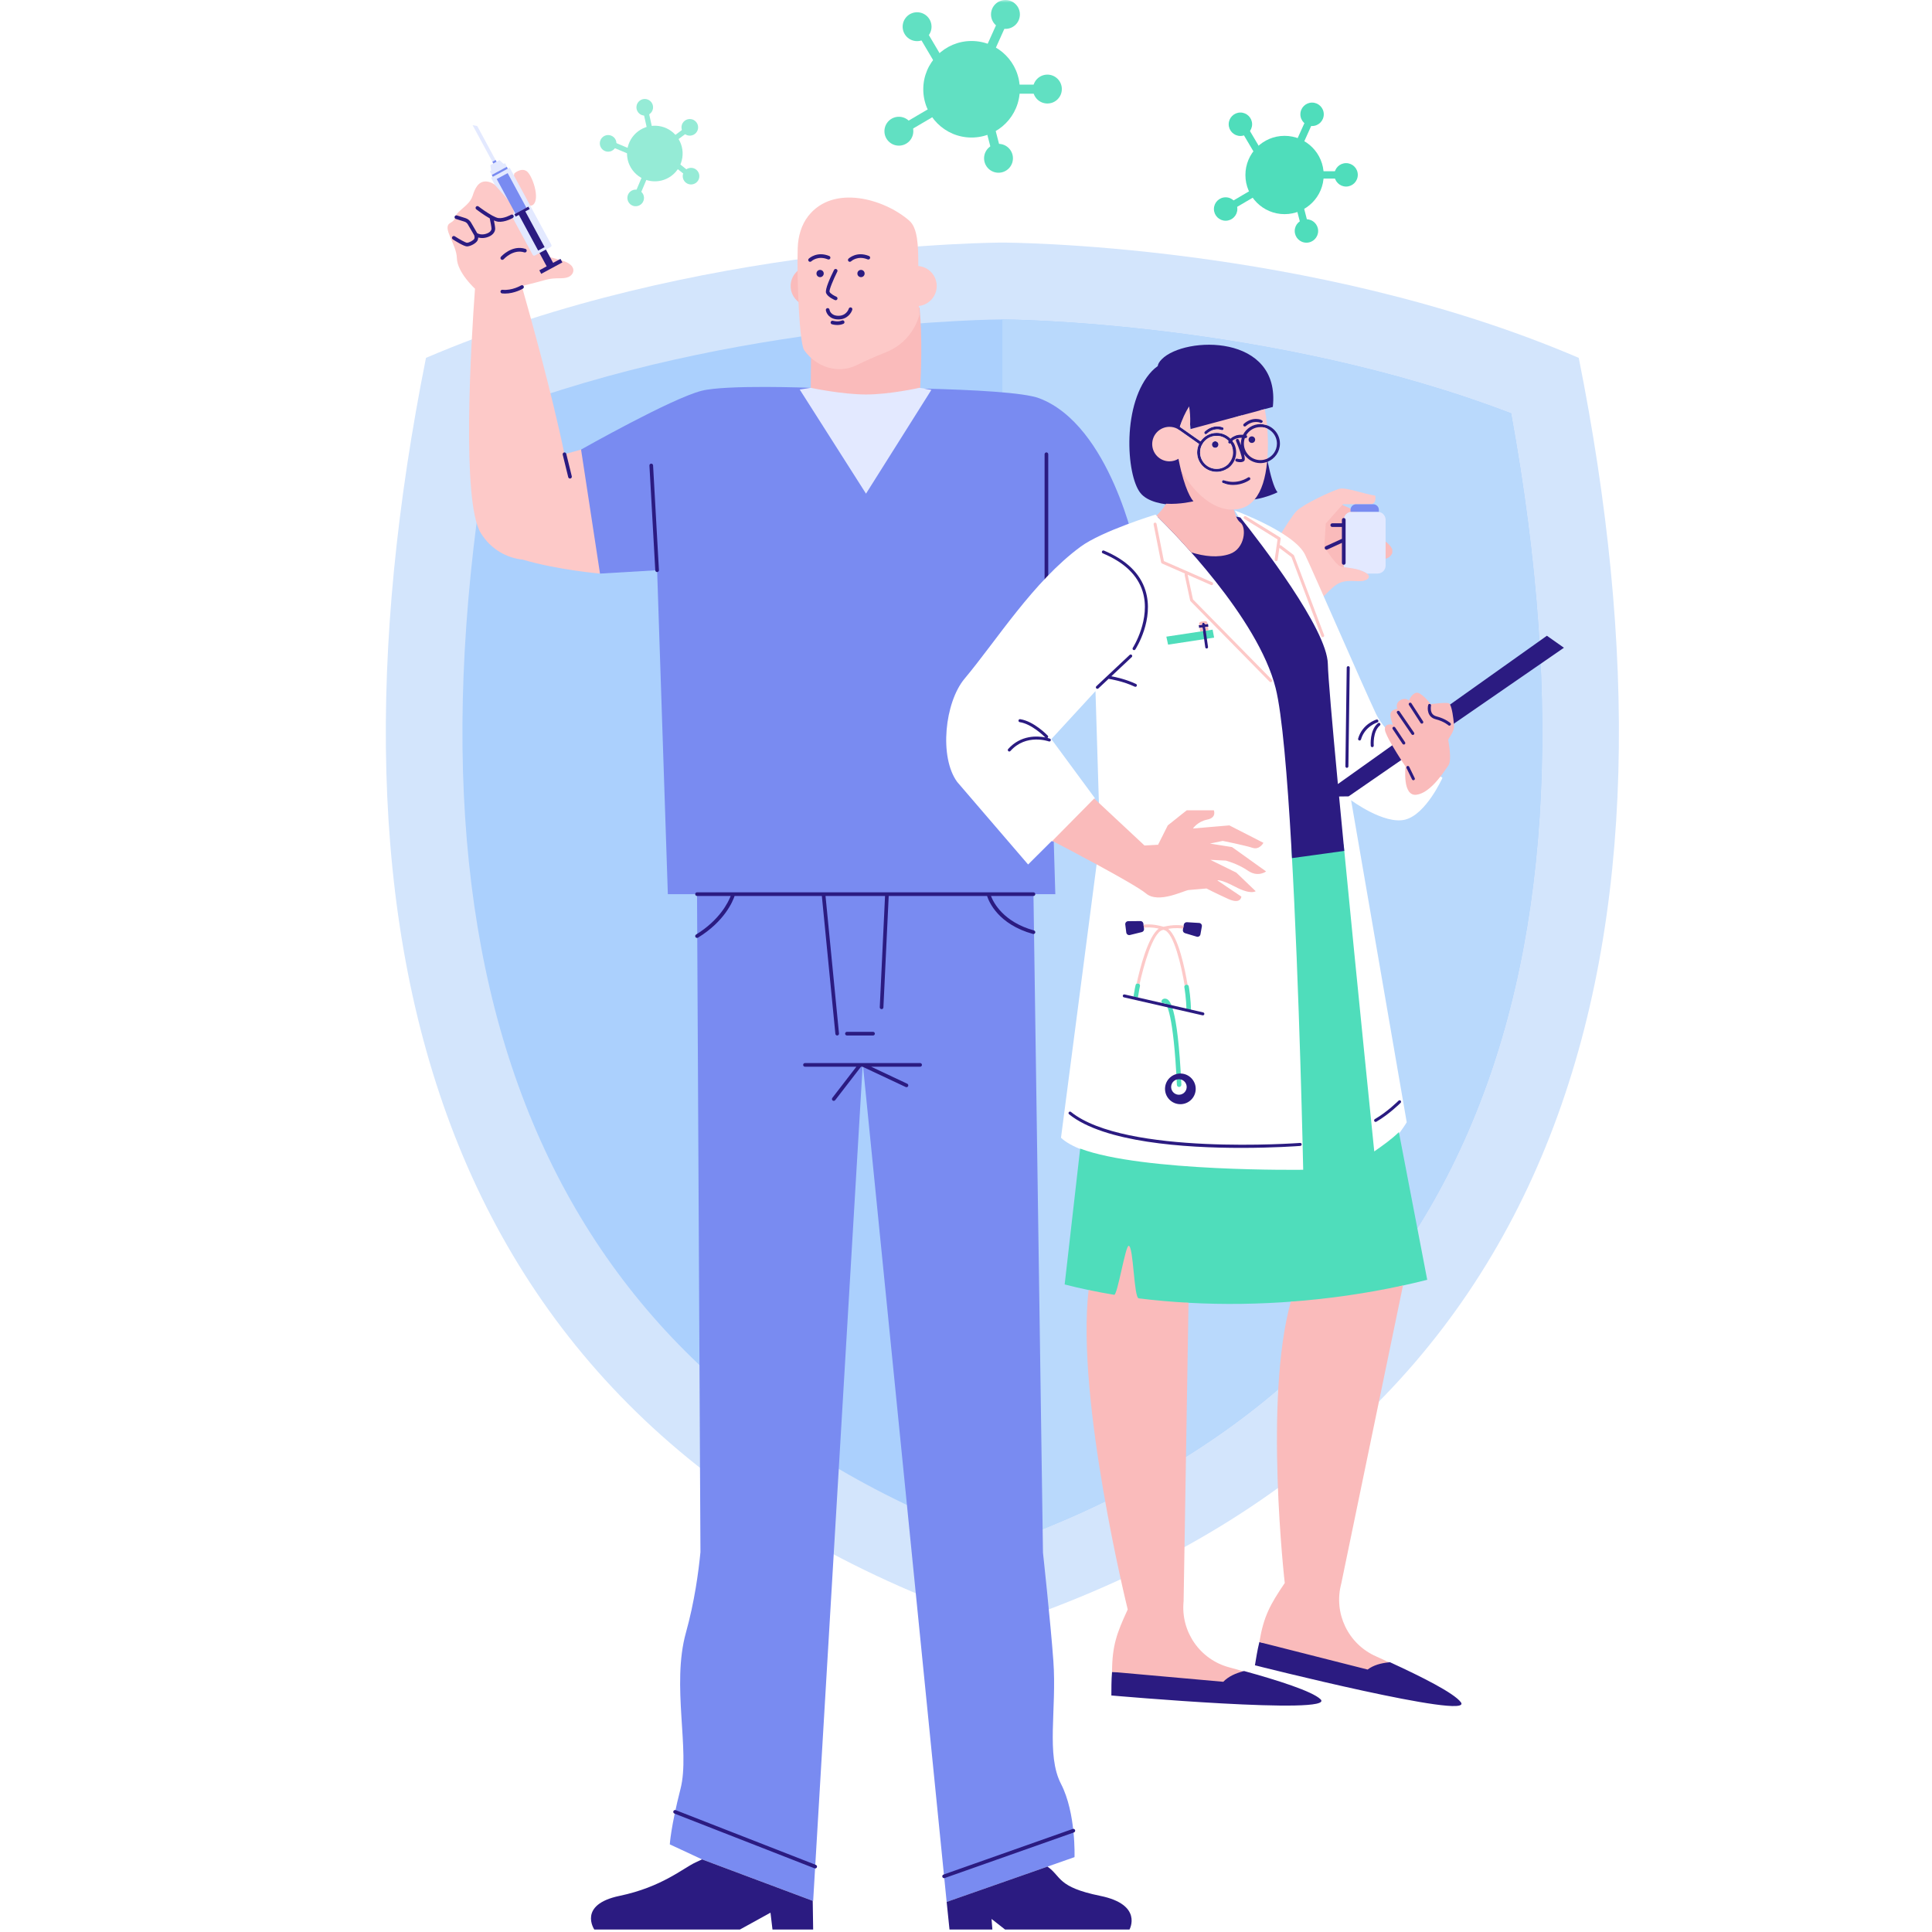 <svg xmlns="http://www.w3.org/2000/svg" xmlns:xlink="http://www.w3.org/1999/xlink" width="375" viewBox="0 0 375 375" height="375" version="1.0"><defs><clipPath id="b"><path d="M 74 47.086 L 315 47.086 L 315 315.586 L 74 315.586 Z M 74 47.086"/></clipPath><clipPath id="c"><path d="M 153.438 51.609 L 270.246 51.609 L 270.246 111 L 153.438 111 Z M 153.438 51.609"/></clipPath><clipPath id="d"><path d="M 87 40 L 262 40 L 262 374.906 L 87 374.906 Z M 87 40"/></clipPath><clipPath id="e"><path d="M 183.656 99 L 280 99 L 280 230.734 L 183.656 230.734 Z M 183.656 99"/></clipPath><clipPath id="f"><path d="M 195 66 L 303.598 66 L 303.598 332 L 195 332 Z M 195 66"/></clipPath><clipPath id="i"><path d="M 29 14 L 35.16 14 L 35.16 21 L 29 21 Z M 29 14"/></clipPath><clipPath id="j"><path d="M 20 27 L 26 27 L 26 33.602 L 20 33.602 Z M 20 27"/></clipPath><clipPath id="k"><path d="M 0.602 22 L 7 22 L 7 29 L 0.602 29 Z M 0.602 22"/></clipPath><clipPath id="h"><path d="M0 0H36V34H0z"/></clipPath><clipPath id="m"><path d="M0 0H28V29H0z"/></clipPath><mask id="g"><g filter="url(#a)"><path fill-opacity=".898" d="M-37.5 -37.5H412.5V412.5H-37.5z"/></g></mask><mask id="l"><g filter="url(#a)"><path fill-opacity=".6" d="M-37.5 -37.5H412.5V412.5H-37.5z"/></g></mask><filter x="0%" y="0%" width="100%" xmlns:xlink="http://www.w3.org/1999/xlink" xlink:type="simple" xlink:actuate="onLoad" height="100%" id="a" xlink:show="other"><feColorMatrix values="0 0 0 0 1 0 0 0 0 1 0 0 0 0 1 0 0 0 1 0" color-interpolation-filters="sRGB"/></filter></defs><path fill="#FFF" d="M-37.5 -37.5H412.5V412.5H-37.5z"/><path fill="#FFF" d="M-37.5 -37.5H412.5V412.5H-37.5z"/><path fill="#FFF" d="M-37.5 -37.5H412.5V412.5H-37.5z"/><g clip-path="url(#b)"><path fill="#D3E5FC" d="M 306.434 69.461 C 254.223 47.086 194.559 47.086 194.559 47.086 C 194.559 47.086 134.891 47.086 82.684 69.461 C 60.309 181.336 82.684 278.293 194.559 315.586 C 306.434 278.293 328.809 181.336 306.434 69.461 Z M 306.434 69.461"/></g><path fill="#ABD0FD" d="M 194.559 299.801 C 108.129 268.812 74.934 194.988 95.809 80.23 C 142.82 62.219 194.02 62 194.559 62 C 195.086 62 246.453 62.301 293.305 80.23 C 314.18 194.988 280.984 268.812 194.559 299.801 Z M 194.559 299.801"/><path fill="#B9D9FC" d="M 293.305 80.23 C 246.453 62.301 195.086 62 194.559 62 L 194.559 299.801 C 280.984 268.812 314.18 194.992 293.305 80.23 Z M 293.305 80.23"/><g clip-path="url(#c)"><path fill="#FABBBB" d="M 167.105 58.898 C 160.895 61.137 157.426 67.391 157.426 67.391 L 157.371 75.277 C 157.516 75.324 163.512 77.301 168.09 77.301 C 172.727 77.301 178.461 75.277 178.461 75.277 L 178.613 75.305 C 178.789 72.066 179.031 65.465 178.488 59.746 C 178.488 59.746 173.312 56.664 167.105 58.898 Z M 161.258 55.52 C 161.258 53.363 159.512 51.621 157.363 51.621 C 155.207 51.621 153.465 53.363 153.465 55.52 C 153.465 57.668 155.207 59.414 157.363 59.414 C 159.512 59.414 161.258 57.668 161.258 55.52 Z M 270.191 107.465 C 269.434 108.887 267.637 108.508 267.637 108.508 C 267.637 108.508 266.207 109.645 264.887 110.402 C 263.562 111.16 257.785 110.117 257.785 110.117 C 257.785 110.117 249.922 101.5 259.203 97.43 C 259.203 97.43 266.035 100.176 266.977 101.785 C 267.918 103.395 267.637 104.25 267.637 104.25 C 267.637 104.25 270.949 106.047 270.191 107.465"/></g><path fill="#FDC9C8" d="M 178.242 51.637 C 178.25 47.574 178.109 44.25 176.508 42.844 C 171.668 38.602 161.727 35.715 156.871 41.949 C 155.562 43.629 154.91 45.84 154.836 48.129 C 154.629 54.496 155.203 66.691 156.074 67.934 C 156.082 67.953 156.094 67.965 156.105 67.98 C 158.484 71.371 162.77 72.57 166.168 70.926 C 167.93 70.074 169.922 69.168 171.875 68.406 C 177.449 66.23 178.461 61 178.461 61 C 178.41 60.465 178.371 59.926 178.34 59.391 C 180.293 59.18 181.816 57.527 181.816 55.52 C 181.816 53.473 180.246 51.801 178.242 51.637 Z M 266.922 96.188 C 264.898 95.938 261.242 94.52 259.961 94.875 C 258.684 95.23 253.211 97.715 251.723 99.133 C 250.23 100.555 245.836 108.379 245.836 108.379 L 225.672 122.992 L 220.449 106.738 L 200.859 110.781 L 216.875 141.855 C 219.234 146.43 225.398 147.312 228.949 143.582 L 253.055 118.223 C 256.164 117.285 257.438 114.828 259.359 113.516 C 261.277 112.203 263.441 113.09 264.789 112.699 C 266.145 112.305 265.594 111.562 265.594 111.562 C 264.375 110.281 261.242 110.25 260.246 109.965 C 259.25 109.68 257.051 106.168 257.051 106.168 L 257.332 101.602 L 260.672 97.855 C 260.672 97.855 264.617 97.855 265.965 97.855 C 267.316 97.855 266.922 96.188 266.922 96.188 Z M 116.461 111.332 C 116.461 111.332 108.258 110.629 101.488 108.633 C 98.395 108.301 95.297 106.676 93.312 103.445 C 89.562 97.363 91.422 66.66 92.195 56.039 C 92.195 56.039 88.758 52.906 88.684 50.137 C 88.613 47.367 85.773 44.242 87.336 43.32 C 88.898 42.395 87.906 42.184 89.043 41.117 C 90.176 40.055 91.316 39.344 91.738 37.992 C 92.168 36.645 92.809 35.152 94.371 35.223 C 95.016 35.254 95.527 35.527 95.973 35.805 C 95.973 35.805 95.973 35.809 95.973 35.809 C 96.605 36.203 97.098 36.613 97.637 36.359 C 98.562 35.938 98.562 35.367 99.199 34.727 C 99.359 34.57 99.543 34.469 99.738 34.422 C 99.742 34.156 99.77 33.898 99.832 33.66 C 99.832 33.66 101.062 32.52 102.168 33.188 C 103.277 33.855 104.895 38.551 103.492 39.727 C 103.086 40.066 102.559 39.91 102.02 39.477 C 102.25 42.781 102.578 47.043 103.816 48.148 C 105.805 49.926 106.02 49.641 109.074 50.562 C 112.129 51.484 111.488 53.262 110.352 53.758 C 109.219 54.258 107.867 53.758 105.879 54.328 C 103.945 54.879 101.418 55.48 101.27 55.512 C 102.805 60.879 107.066 76.062 109.566 88.164 L 116.047 86.348 C 125.238 92.477 116.461 111.332 116.461 111.332"/><path fill="#E3E9FF" d="M 168.09 76.57 C 163.457 76.57 157.363 75.277 157.363 75.277 L 153.973 75.391 L 167.25 98.996 L 182.832 75.852 L 178.461 75.277 C 178.461 75.277 172.727 76.57 168.09 76.57 Z M 98.93 32.539 L 98.594 32.719 L 98.031 31.68 L 97.777 31.816 L 96.949 31.086 L 95.984 31.605 L 96.375 31.395 L 92.637 24.469 L 91.73 24.293 L 95.754 31.734 L 95.18 32.039 L 95.332 33.133 L 95.082 33.27 L 95.645 34.312 L 95.305 34.492 L 96.074 35.918 C 96.547 36.43 98.508 38.59 99.289 39.77 C 99.859 40.629 99.855 41.535 99.359 41.992 L 103.391 49.449 C 103.473 49.609 103.676 49.672 103.836 49.582 L 104.094 49.445 L 106.812 47.977 L 106.879 47.938 C 107.039 47.855 107.102 47.656 107.012 47.492 Z M 268.949 100.898 L 268.949 109.77 C 268.949 110.633 268.246 111.332 267.387 111.332 L 265.34 111.332 C 264.215 110.453 262.074 110.273 260.855 110.086 C 260.832 109.984 260.82 109.879 260.82 109.77 L 260.82 100.898 C 260.82 100.035 261.523 99.336 262.387 99.336 L 267.387 99.336 C 268.246 99.336 268.949 100.035 268.949 100.898"/><path fill="#798BF1" d="M 204.457 322.395 C 203.914 314.871 202.441 301.375 202.441 301.375 L 200.594 173.555 L 135.293 173.555 L 135.957 301.258 C 135.59 305.086 134.801 310.93 133.137 316.902 C 130.289 327.129 133.984 339.816 132.09 347.203 C 130.199 354.586 130.008 357.992 130.008 357.992 L 136.27 360.906 L 157.832 368.98 L 167.465 206.473 L 183.746 369.16 L 197.934 364.191 L 208.562 360.469 C 208.562 360.469 208.875 351.934 205.941 346.254 C 203.008 340.574 205.137 331.867 204.457 322.395 Z M 201.711 77.301 C 198.738 76.176 188.953 75.66 179.332 75.43 L 180.777 75.68 L 168.09 95.82 L 155.227 75.609 L 157.363 75.277 C 157.363 75.277 141.047 74.633 136.211 75.844 C 130.387 77.301 112.785 87.262 112.785 87.262 L 116.461 111.332 L 127.547 110.68 L 129.629 173.555 L 204.836 173.555 L 203.109 115.148 L 220.449 106.738 C 220.449 106.738 215.492 82.52 201.711 77.301 Z M 96.414 34.75 L 100.043 41.465 L 102.168 40.32 L 98.539 33.602 Z M 98.363 32.383 L 95.453 33.957 L 95.645 34.312 L 98.555 32.738 Z M 96.375 31.395 L 96.195 31.055 L 95.566 31.395 L 95.754 31.734 Z M 267.637 98.965 L 267.637 99.336 L 262.137 99.336 L 262.137 98.965 C 262.137 98.363 262.621 97.875 263.227 97.875 L 266.547 97.875 C 267.148 97.875 267.637 98.363 267.637 98.965"/><g clip-path="url(#d)"><path fill="#2B1B81" d="M 213.547 367.984 C 205.168 366.277 206.062 364.246 203.32 362.305 L 197.934 364.191 L 183.746 369.16 L 184.297 374.516 L 192.617 374.516 L 192.461 372.465 L 195.078 374.516 L 219.234 374.516 C 219.234 374.516 221.934 369.688 213.547 367.984 Z M 136.27 360.906 C 135.812 361.113 135.379 361.316 134.992 361.5 C 132.566 362.633 128.449 366.277 120.266 367.984 C 112.086 369.688 115.352 374.516 115.352 374.516 L 143.625 374.516 L 149.551 371.25 L 149.938 374.516 L 157.832 374.516 L 157.75 368.949 Z M 101.965 41.035 L 102.812 40.578 L 102.559 40.109 L 99.84 41.574 L 100.094 42.047 L 100.715 41.711 L 104.461 48.641 L 105.711 47.965 Z M 99.535 42.305 C 99.707 42.203 99.766 41.988 99.668 41.82 C 99.57 41.645 99.352 41.59 99.184 41.688 C 99.168 41.695 97.828 42.457 96.754 42.328 C 96.465 42.293 96.043 42.113 95.582 41.863 C 95.559 41.848 95.535 41.836 95.516 41.828 C 94.539 41.289 93.395 40.469 92.883 40.074 C 92.727 39.953 92.5 39.984 92.383 40.137 C 92.262 40.293 92.293 40.516 92.449 40.637 C 92.645 40.789 93.883 41.73 95.062 42.387 C 95.207 43.07 95.398 44.102 95.398 44.387 C 95.398 44.742 95.078 45.199 94.176 45.426 C 93.375 45.625 92.809 45.363 92.629 45.266 L 91.426 43.195 C 91.188 42.789 90.809 42.484 90.355 42.34 L 88.684 41.816 C 88.5 41.754 88.301 41.859 88.242 42.047 C 88.184 42.234 88.285 42.434 88.473 42.492 L 90.141 43.016 C 90.422 43.105 90.66 43.297 90.809 43.555 L 92.043 45.672 C 92.094 45.812 92.168 46.141 92.051 46.359 C 91.895 46.664 91.047 47.117 90.641 47.117 C 90.375 47.113 89.203 46.465 88.277 45.863 C 88.109 45.758 87.891 45.801 87.785 45.965 C 87.68 46.129 87.723 46.352 87.891 46.461 C 88.383 46.777 90.047 47.828 90.641 47.828 C 91.258 47.828 92.379 47.266 92.684 46.688 C 92.781 46.496 92.82 46.289 92.824 46.102 C 93.203 46.207 93.727 46.27 94.348 46.113 C 95.645 45.789 96.113 45.008 96.113 44.387 C 96.113 44.086 95.98 43.355 95.871 42.789 C 96.168 42.918 96.441 43.008 96.672 43.035 C 97.984 43.188 99.473 42.34 99.535 42.305 Z M 164.391 200.277 C 164.195 200.277 164.035 200.438 164.035 200.633 C 164.035 200.832 164.195 200.988 164.391 200.988 L 169.457 200.988 C 169.652 200.988 169.812 200.832 169.812 200.633 C 169.812 200.438 169.652 200.277 169.457 200.277 Z M 127.547 111.035 C 127.551 111.035 127.559 111.035 127.562 111.031 C 127.762 111.02 127.91 110.855 127.898 110.66 L 126.762 90.328 C 126.75 90.133 126.578 89.98 126.387 89.992 C 126.191 90.004 126.043 90.172 126.055 90.367 L 127.188 110.699 C 127.199 110.887 127.355 111.035 127.547 111.035 Z M 101.141 55.402 C 101.125 55.418 99.383 56.441 97.531 56.246 C 97.336 56.223 97.164 56.367 97.145 56.562 C 97.121 56.758 97.266 56.934 97.457 56.953 C 97.648 56.973 97.832 56.98 98.02 56.98 C 99.871 56.98 101.434 56.059 101.508 56.012 C 101.676 55.914 101.73 55.695 101.629 55.527 C 101.531 55.359 101.312 55.305 101.141 55.402 Z M 101.992 48.309 C 99.375 47.465 97.316 49.754 97.227 49.848 C 97.098 49.996 97.113 50.223 97.262 50.352 C 97.328 50.41 97.41 50.441 97.496 50.441 C 97.594 50.441 97.691 50.398 97.762 50.32 C 97.777 50.301 99.605 48.285 101.773 48.988 C 101.961 49.047 102.16 48.945 102.219 48.758 C 102.277 48.57 102.176 48.367 101.992 48.309 Z M 178.598 206.34 L 167.496 206.34 C 167.488 206.336 167.484 206.34 167.477 206.34 L 166.949 206.34 C 166.949 206.34 166.945 206.34 166.945 206.34 L 156.246 206.34 C 156.047 206.34 155.891 206.496 155.891 206.695 C 155.891 206.887 156.047 207.047 156.246 207.047 L 166.223 207.047 L 161.551 213.105 C 161.434 213.258 161.461 213.484 161.613 213.602 C 161.68 213.652 161.758 213.676 161.832 213.676 C 161.938 213.676 162.043 213.629 162.113 213.539 L 167.121 207.047 L 167.406 207.047 L 175.793 210.988 C 175.973 211.074 176.184 211 176.266 210.824 C 176.348 210.645 176.277 210.434 176.098 210.352 L 169.078 207.047 L 178.598 207.047 C 178.793 207.047 178.953 206.887 178.953 206.695 C 178.953 206.496 178.793 206.34 178.598 206.34 Z M 260.82 100.543 C 260.629 100.543 260.465 100.703 260.465 100.898 L 260.465 101.574 L 258.59 101.574 C 258.391 101.574 258.234 101.73 258.234 101.93 C 258.234 102.125 258.391 102.285 258.59 102.285 L 260.465 102.285 L 260.465 104.586 L 257.328 106.02 C 257.148 106.102 257.07 106.312 257.152 106.488 C 257.234 106.668 257.445 106.746 257.621 106.668 L 260.465 105.367 L 260.465 109.266 C 260.465 109.465 260.629 109.621 260.82 109.621 C 261.02 109.621 261.18 109.465 261.18 109.266 L 261.18 104.824 C 261.18 104.816 261.18 104.812 261.18 104.809 L 261.18 100.898 C 261.18 100.703 261.02 100.543 260.82 100.543 Z M 225.461 122.711 L 221.055 126.043 C 220.898 126.16 220.867 126.383 220.984 126.539 C 221.055 126.633 221.164 126.68 221.27 126.68 C 221.344 126.68 221.422 126.656 221.484 126.609 L 225.887 123.277 C 226.043 123.16 226.074 122.938 225.957 122.781 C 225.84 122.625 225.617 122.594 225.461 122.711 Z M 203.109 115.504 C 203.305 115.504 203.465 115.348 203.465 115.148 L 203.465 88.164 C 203.465 87.969 203.305 87.809 203.109 87.809 C 202.914 87.809 202.754 87.969 202.754 88.164 L 202.754 115.148 C 202.754 115.348 202.914 115.504 203.109 115.504 Z M 158.359 361.973 L 131.164 351.352 C 130.98 351.277 130.773 351.371 130.703 351.551 C 130.633 351.734 130.723 351.941 130.902 352.012 L 158.098 362.637 C 158.141 362.652 158.184 362.66 158.227 362.66 C 158.367 362.66 158.504 362.574 158.559 362.434 C 158.629 362.25 158.539 362.047 158.359 361.973 Z M 135.293 173.91 L 141.824 173.91 C 141.359 175.121 139.699 178.57 135.105 181.395 C 134.938 181.496 134.887 181.715 134.988 181.883 C 135.09 182.051 135.312 182.102 135.477 182 C 140.645 178.824 142.234 174.957 142.582 173.91 L 159.52 173.91 L 162.145 200.668 C 162.16 200.852 162.316 200.988 162.496 200.988 C 162.508 200.988 162.52 200.988 162.531 200.988 C 162.727 200.969 162.867 200.797 162.848 200.598 L 160.234 173.91 L 171.785 173.91 L 170.762 195.504 C 170.75 195.699 170.902 195.867 171.098 195.875 C 171.289 195.898 171.461 195.734 171.469 195.539 L 172.496 173.91 L 191.59 173.91 C 191.961 175.059 193.773 179.414 200.5 181.281 C 200.688 181.332 200.887 181.223 200.938 181.035 C 200.988 180.848 200.879 180.648 200.688 180.598 C 194.742 178.945 192.836 175.191 192.348 173.91 L 200.594 173.91 C 200.789 173.91 200.949 173.75 200.949 173.555 C 200.949 173.355 200.789 173.199 200.594 173.199 L 172.16 173.199 C 172.16 173.199 172.156 173.199 172.152 173.199 L 159.852 173.199 C 159.848 173.199 159.84 173.199 159.84 173.199 L 135.293 173.199 C 135.094 173.199 134.938 173.355 134.938 173.555 C 134.938 173.75 135.094 173.91 135.293 173.91 Z M 208.672 355.215 C 208.605 355.031 208.402 354.934 208.215 355 L 183.129 363.855 C 182.941 363.926 182.848 364.129 182.914 364.312 C 182.965 364.457 183.102 364.551 183.246 364.551 C 183.285 364.551 183.328 364.543 183.363 364.527 L 208.453 355.672 C 208.637 355.605 208.734 355.402 208.672 355.215 Z M 109.914 88.082 C 109.867 87.891 109.672 87.773 109.484 87.82 C 109.293 87.867 109.176 88.059 109.223 88.25 L 110.293 92.613 C 110.332 92.777 110.477 92.887 110.637 92.887 C 110.664 92.887 110.695 92.883 110.723 92.875 C 110.914 92.828 111.027 92.637 110.984 92.449 Z M 161.004 60.102 C 160.973 59.91 160.785 59.777 160.602 59.805 C 160.406 59.832 160.27 60.016 160.297 60.207 C 160.391 60.828 161.02 62.004 162.742 62.004 C 164.434 62.004 165.238 60.766 165.43 60.113 C 165.484 59.926 165.375 59.73 165.188 59.676 C 165 59.621 164.805 59.727 164.746 59.914 C 164.73 59.969 164.312 61.293 162.742 61.293 C 161.242 61.293 161.02 60.223 161.004 60.102 Z M 160.344 56.875 C 160.637 57.633 161.918 58.188 162.062 58.246 C 162.109 58.266 162.156 58.273 162.199 58.273 C 162.34 58.273 162.473 58.191 162.531 58.055 C 162.605 57.875 162.52 57.668 162.336 57.59 C 161.969 57.438 161.152 56.996 161.008 56.625 C 160.926 56.262 161.723 54.309 162.52 52.715 C 162.609 52.543 162.539 52.328 162.359 52.242 C 162.184 52.152 161.973 52.223 161.883 52.398 C 161.195 53.777 160.078 56.191 160.344 56.875 Z M 163.418 62.203 C 162.637 62.543 161.691 62.266 161.684 62.262 C 161.496 62.207 161.297 62.312 161.238 62.5 C 161.184 62.684 161.285 62.883 161.477 62.941 C 161.504 62.949 161.945 63.082 162.52 63.082 C 162.883 63.082 163.301 63.027 163.699 62.855 C 163.879 62.777 163.965 62.57 163.883 62.391 C 163.809 62.207 163.598 62.125 163.418 62.203 Z M 157.23 50.816 C 157.32 50.816 157.406 50.785 157.477 50.723 C 157.527 50.672 158.75 49.551 160.691 50.344 C 160.871 50.418 161.078 50.332 161.156 50.148 C 161.23 49.965 161.141 49.762 160.961 49.688 C 158.578 48.711 157.051 50.148 156.984 50.207 C 156.844 50.344 156.84 50.57 156.977 50.707 C 157.043 50.781 157.137 50.816 157.23 50.816 Z M 164.945 50.816 C 165.035 50.816 165.121 50.785 165.191 50.723 C 165.242 50.672 166.461 49.551 168.406 50.344 C 168.586 50.418 168.793 50.332 168.867 50.148 C 168.941 49.965 168.855 49.762 168.676 49.688 C 166.289 48.711 164.762 50.148 164.699 50.207 C 164.559 50.344 164.555 50.57 164.688 50.707 C 164.762 50.781 164.852 50.816 164.945 50.816 Z M 166.418 53.09 C 166.418 53.48 166.73 53.793 167.121 53.793 C 167.512 53.793 167.824 53.48 167.824 53.09 C 167.824 52.699 167.512 52.387 167.121 52.387 C 166.73 52.387 166.418 52.699 166.418 53.09 Z M 158.477 53.09 C 158.477 53.48 158.789 53.793 159.18 53.793 C 159.57 53.793 159.887 53.48 159.887 53.09 C 159.887 52.699 159.57 52.387 159.18 52.387 C 158.789 52.387 158.477 52.699 158.477 53.09 Z M 108.789 50.25 L 109.16 50.934 L 105.055 53.152 L 104.684 52.465 L 106.109 51.695 L 104.715 49.109 L 105.965 48.434 L 107.359 51.02 L 108.789 50.25"/></g><g clip-path="url(#e)"><path fill="#FFF" d="M 253.309 107.66 C 254.879 110.91 264.5 133.09 267.055 138.496 C 269.613 143.906 279.984 150.969 279.984 150.969 C 279.984 150.969 276.828 158.031 272.77 159.082 C 268.707 160.133 262.246 155.324 262.246 155.324 L 273.043 217.828 C 271.895 219.855 265.531 228.098 262.926 229.91 C 262.926 229.91 255.48 139.797 255.328 131.836 C 255.18 123.871 239.668 99.094 239.668 99.094 C 239.668 99.094 251.203 103.301 253.309 107.66 Z M 185.801 151.789 L 199.555 167.797 C 199.555 167.797 202.969 164.398 204.105 163.266 C 209.562 164.102 212.504 154.906 212.504 154.906 L 204.066 143.457 L 212.633 134.141 L 213.508 162.762 L 205.938 220.836 C 212.934 227.637 255.703 230.535 255.703 230.535 C 255.703 230.535 253.859 147.605 250.098 132.582 C 246.34 117.559 224.266 99.887 224.266 99.887 C 224.266 99.887 213.891 103.066 209.762 106.102 C 200.574 112.848 193.441 124.312 187.227 131.727 C 183.379 136.312 182.25 146.973 185.801 151.789"/></g><path fill="#4FDDBB" d="M 229.301 210.523 C 229.312 210.762 229.129 210.965 228.887 210.977 C 228.879 210.98 228.875 210.98 228.867 210.98 C 228.633 210.98 228.441 210.797 228.434 210.562 C 227.773 196.57 226.418 194.914 226.129 194.719 C 225.969 194.832 225.742 194.824 225.59 194.688 C 225.41 194.527 225.395 194.25 225.555 194.07 C 225.719 193.887 226.039 193.758 226.383 193.879 C 226.918 194.066 228.555 194.648 229.301 210.523 Z M 230.738 191.461 C 230.766 191.605 231.184 194.004 231.16 196.336 L 230.285 196.109 C 230.281 193.906 229.887 191.648 229.883 191.613 C 229.84 191.375 229.996 191.152 230.234 191.109 C 230.473 191.07 230.699 191.227 230.738 191.461 Z M 220.863 193.648 L 220.012 193.43 C 220.191 192.207 220.398 191.293 220.418 191.203 C 220.473 190.969 220.707 190.824 220.938 190.875 C 221.176 190.93 221.32 191.164 221.266 191.398 C 221.262 191.422 221.047 192.379 220.863 193.648 Z M 226.387 123.574 L 235.367 122.215 L 235.66 123.766 L 226.723 125.125 Z M 206.652 249.312 C 208.199 249.711 209.777 250.078 211.379 250.41 C 212.984 250.746 213.953 253.535 215.605 253.805 C 216.234 253.91 218.332 244.754 218.965 244.844 C 219.918 244.988 219.5 254.684 220.461 254.805 C 223.66 255.203 227.492 252.699 230.793 252.875 C 237.504 253.238 244.375 253.141 251.215 252.605 C 256.699 255.426 264.793 256.422 271.754 249.641 C 273.531 249.258 275.289 248.848 277.023 248.406 L 271.52 219.742 C 270.227 221.035 268.5 222.266 266.742 223.492 C 266.742 223.492 263.426 191.043 260.816 164.031 L 260.789 163.891 L 250.656 164.402 C 252.242 192.113 252.949 227.051 252.949 227.051 C 252.949 227.051 221.793 227.504 209.66 222.941 L 206.652 249.312"/><g clip-path="url(#f)"><path fill="#2B1B81" d="M 217.938 193.238 C 217.973 193.082 218.129 192.984 218.285 193.02 L 233.539 196.508 C 233.695 196.543 233.793 196.699 233.758 196.855 C 233.727 196.988 233.605 197.078 233.473 197.078 C 233.453 197.078 233.43 197.078 233.41 197.074 L 218.156 193.586 C 217.996 193.551 217.902 193.398 217.938 193.238 Z M 219.32 181.484 C 218.984 181.566 218.656 181.34 218.609 181 L 218.414 179.445 C 218.371 179.105 218.637 178.805 218.98 178.801 L 221.355 178.777 C 221.645 178.773 221.895 178.988 221.93 179.281 L 222.055 180.285 C 222.094 180.574 221.906 180.848 221.625 180.918 Z M 233.281 179.816 L 233.004 181.359 C 232.945 181.695 232.605 181.906 232.273 181.805 L 230 181.125 C 229.723 181.039 229.551 180.762 229.598 180.473 L 229.777 179.473 C 229.828 179.188 230.086 178.984 230.379 179 L 232.75 179.145 C 233.094 179.164 233.34 179.48 233.281 179.816 Z M 227.906 209.785 C 228.57 209.277 229.516 209.402 230.023 210.062 C 230.531 210.723 230.406 211.668 229.746 212.176 C 229.086 212.684 228.137 212.559 227.629 211.898 C 227.121 211.238 227.246 210.293 227.906 209.785 Z M 227.293 208.988 C 225.988 209.988 225.746 211.859 226.746 213.16 C 227.75 214.465 229.617 214.707 230.922 213.707 C 232.227 212.703 232.473 210.836 231.469 209.535 C 230.465 208.23 228.598 207.984 227.293 208.988 Z M 247.852 86.102 C 247.852 87.41 247.062 88.531 245.938 89.031 C 245.52 86.918 245.168 84.68 244.914 82.91 C 246.555 83.051 247.852 84.426 247.852 86.102 Z M 241.082 80.59 C 240.73 81.605 240.27 83.004 239.809 84.559 C 239.461 84.672 239.117 84.852 238.828 85.133 C 238.141 84.445 237.195 84.016 236.148 84.016 C 234.852 84.016 233.703 84.672 233.023 85.668 L 229.004 82.844 C 229.426 81.406 229.891 81.195 230.625 79.996 C 231.023 82.145 231.137 83.684 231.137 83.684 Z M 232.938 87.801 C 232.938 87.273 233.07 86.773 233.297 86.332 C 233.324 86.316 233.352 86.297 233.371 86.27 C 233.402 86.227 233.418 86.176 233.422 86.125 C 233.984 85.211 234.996 84.598 236.148 84.598 C 237.059 84.598 237.883 84.984 238.465 85.598 C 238.449 85.621 238.434 85.645 238.418 85.668 C 238.34 85.809 238.387 85.988 238.527 86.062 C 238.574 86.09 238.625 86.102 238.672 86.102 C 238.727 86.102 238.781 86.082 238.828 86.051 C 238.977 86.277 239.098 86.523 239.184 86.785 C 238.898 87.867 238.641 88.973 238.438 90.035 C 237.855 90.633 237.043 91.008 236.148 91.008 C 234.379 91.008 232.938 89.57 232.938 87.801 Z M 239.418 85.906 C 239.355 85.797 239.285 85.688 239.211 85.586 C 239.324 85.465 239.457 85.371 239.594 85.289 C 239.535 85.496 239.477 85.699 239.418 85.906 Z M 248.434 86.102 C 248.434 84.078 246.832 82.426 244.828 82.328 C 244.816 82.246 244.809 82.168 244.797 82.094 C 244.91 82.098 245.023 82.031 245.07 81.922 C 245.141 81.777 245.074 81.605 244.93 81.539 C 244.918 81.531 244.836 81.496 244.711 81.457 C 244.59 80.555 244.508 79.918 244.48 79.676 L 247.055 78.984 C 248.609 64.746 229.961 65.199 225.496 69.73 C 225.004 70.227 224.766 70.66 224.711 71.059 C 224.277 71.375 223.906 71.695 223.617 71.996 C 217.727 78.145 218.566 92.188 221.352 95.684 C 224.133 99.176 233.316 97.797 233.316 97.797 C 233.316 97.797 230.344 95.977 229.02 88.926 C 228.676 87.074 228.438 85.078 228.84 83.441 L 232.734 86.176 C 232.496 86.668 232.359 87.219 232.359 87.801 C 232.359 89.891 234.059 91.586 236.148 91.586 C 236.941 91.586 237.676 91.34 238.285 90.922 C 238.145 91.789 238.055 92.613 238.031 93.355 C 237.883 93.316 237.73 93.27 237.574 93.211 C 237.426 93.152 237.258 93.227 237.203 93.379 C 237.145 93.527 237.219 93.695 237.371 93.75 C 237.594 93.836 237.812 93.898 238.027 93.953 C 238.059 95.512 238.445 96.617 239.418 96.848 C 243.559 97.816 247.965 95.551 247.965 95.551 C 247.27 94.715 246.609 92.312 246.055 89.613 C 247.445 89.055 248.434 87.691 248.434 86.102 Z M 237.098 83.48 C 237.039 83.453 235.629 82.895 234.23 84.207 C 234.176 84.258 234.102 84.285 234.031 84.285 C 233.953 84.285 233.875 84.254 233.82 84.195 C 233.711 84.078 233.715 83.891 233.832 83.781 C 235.512 82.203 237.25 82.91 237.324 82.945 C 237.469 83.004 237.539 83.176 237.477 83.324 C 237.414 83.473 237.246 83.543 237.098 83.48 Z M 235.785 85.656 C 236.133 85.609 236.453 85.855 236.504 86.203 C 236.547 86.551 236.305 86.871 235.953 86.918 C 235.605 86.965 235.285 86.719 235.238 86.371 C 235.191 86.02 235.438 85.699 235.785 85.656 Z M 234.258 125.867 L 234.234 125.871 C 234.098 125.891 233.965 125.793 233.945 125.652 L 233.402 121.789 L 232.754 121.879 L 232.68 121.352 L 233.328 121.262 L 233.312 121.16 C 233.293 121.02 233.391 120.891 233.531 120.871 L 233.551 120.867 C 233.691 120.848 233.82 120.945 233.84 121.086 L 233.855 121.184 L 234.473 121.098 L 234.547 121.625 L 233.93 121.711 L 234.477 125.578 C 234.496 125.719 234.398 125.848 234.258 125.867 Z M 261.434 149.039 C 261.43 149.039 261.43 149.039 261.43 149.039 C 261.266 149.035 261.141 148.902 261.141 148.742 L 261.398 129.586 C 261.402 129.43 261.531 129.301 261.691 129.301 C 261.691 129.301 261.691 129.301 261.695 129.301 C 261.855 129.305 261.984 129.434 261.98 129.598 L 261.723 148.75 C 261.719 148.91 261.59 149.039 261.434 149.039 Z M 267.344 140.223 C 267.32 140.23 264.895 140.996 264.172 143.52 C 264.137 143.648 264.02 143.73 263.891 143.73 C 263.867 143.73 263.84 143.727 263.812 143.719 C 263.66 143.676 263.566 143.512 263.613 143.359 C 264.422 140.523 267.062 139.699 267.176 139.668 C 267.328 139.621 267.488 139.707 267.535 139.863 C 267.582 140.016 267.496 140.176 267.344 140.223 Z M 195.688 145.383 C 198.145 142.629 201.359 142.832 202.891 143.133 C 202.508 142.75 200.191 140.508 197.93 140.168 C 197.773 140.145 197.664 139.996 197.688 139.836 C 197.711 139.68 197.852 139.566 198.02 139.594 C 200.676 139.992 203.258 142.672 203.367 142.785 C 203.477 142.906 203.473 143.09 203.355 143.199 C 203.344 143.211 203.332 143.219 203.316 143.23 C 203.602 143.301 203.766 143.359 203.773 143.363 C 203.926 143.418 204.004 143.586 203.945 143.738 C 203.891 143.887 203.723 143.965 203.574 143.906 C 203.527 143.891 199.188 142.332 196.121 145.77 C 196.062 145.832 195.98 145.867 195.902 145.867 C 195.832 145.867 195.766 145.844 195.711 145.793 C 195.59 145.684 195.578 145.5 195.688 145.383 Z M 271.457 213.645 C 271.57 213.531 271.754 213.531 271.867 213.645 C 271.98 213.758 271.98 213.941 271.867 214.055 C 271.777 214.145 269.613 216.297 267.145 217.727 C 267.102 217.75 267.051 217.766 267 217.766 C 266.898 217.766 266.801 217.711 266.75 217.621 C 266.668 217.48 266.715 217.305 266.855 217.223 C 269.254 215.836 271.434 213.668 271.457 213.645 Z M 207.871 215.824 C 218.406 224.324 252.004 221.871 252.344 221.844 C 252.508 221.824 252.645 221.949 252.656 222.113 C 252.668 222.27 252.547 222.41 252.387 222.422 C 251.883 222.461 247.191 222.805 240.922 222.805 C 230.012 222.805 214.309 221.766 207.504 216.277 C 207.383 216.176 207.359 215.992 207.461 215.867 C 207.562 215.742 207.746 215.723 207.871 215.824 Z M 266.641 144.707 C 266.656 144.867 266.539 145.008 266.379 145.023 C 266.371 145.023 266.359 145.023 266.352 145.023 C 266.203 145.023 266.078 144.91 266.062 144.762 C 266.051 144.637 265.809 141.746 267.461 140.371 C 267.586 140.266 267.77 140.285 267.871 140.406 C 267.973 140.531 267.957 140.711 267.832 140.816 C 266.418 141.996 266.641 144.684 266.641 144.707 Z M 219.684 127.129 C 219.793 127.246 219.789 127.43 219.672 127.539 L 215.711 131.262 C 216.602 131.426 218.613 131.863 220.504 132.758 C 220.648 132.828 220.711 133 220.641 133.145 C 220.574 133.293 220.398 133.352 220.254 133.285 C 217.977 132.207 215.438 131.797 215.18 131.758 L 213.195 133.621 C 213.141 133.672 213.07 133.699 212.996 133.699 C 212.922 133.699 212.844 133.668 212.785 133.609 C 212.676 133.492 212.68 133.309 212.797 133.199 L 219.273 127.113 C 219.391 127.004 219.574 127.012 219.684 127.129 Z M 222.336 114.625 C 224.074 120.23 220.516 125.824 220.363 126.059 C 220.309 126.148 220.215 126.195 220.117 126.195 C 220.066 126.195 220.012 126.176 219.961 126.148 C 219.828 126.059 219.789 125.879 219.875 125.742 C 219.914 125.691 223.438 120.137 221.781 114.793 C 220.797 111.621 218.195 109.133 214.051 107.402 C 213.902 107.34 213.832 107.172 213.895 107.023 C 213.957 106.875 214.125 106.805 214.277 106.867 C 218.59 108.672 221.301 111.281 222.336 114.625 Z M 276.25 140.547 C 276.203 140.578 275.543 140.539 275.488 140.453 L 273.199 136.938 C 273.113 136.801 273.348 136.215 273.48 136.129 C 273.617 136.039 274.016 136.289 274.102 136.426 L 276.375 139.848 C 276.461 139.98 276.387 140.461 276.25 140.547 Z M 273.59 148.762 L 274.773 151.188 C 274.844 151.332 274.699 151.586 274.555 151.656 C 274.516 151.676 274.473 151.688 274.43 151.688 C 274.324 151.688 273.965 151.383 273.914 151.281 L 272.953 149.152 C 272.883 149.008 272.918 148.676 273.062 148.605 C 273.207 148.535 273.52 148.617 273.59 148.762 Z M 259.914 154.598 C 260.199 157.621 260.504 160.789 260.816 164.031 C 260.852 164.406 260.891 164.785 260.926 165.16 L 250.777 166.559 C 250.738 165.836 250.699 165.113 250.656 164.402 C 249.867 150.586 248.859 138.57 247.605 133.57 C 244.172 119.844 227.539 103.094 224.691 100.301 C 228.738 98.168 236.801 99.562 240.754 100.445 C 244.633 105.32 257.605 122.109 257.734 128.883 C 257.777 131.227 258.578 140.402 259.684 152.18 L 271.52 143.75 L 270.164 141.574 C 270.074 141.441 270.234 141.086 270.367 140.996 C 270.5 140.91 270.758 141.02 270.848 141.152 L 272.359 143.176 L 273.605 142.32 L 270.988 138.586 C 270.898 138.453 270.918 137.945 271.051 137.855 C 271.184 137.766 271.676 137.848 271.77 137.98 L 274.445 141.699 L 277.637 139.41 C 276.781 138.773 276.914 137.41 277.074 136.781 C 277.113 136.625 277.41 136.582 277.566 136.617 C 277.723 136.66 277.816 136.816 277.777 136.973 C 277.762 137.035 277.707 138.184 278.68 138.727 L 300.254 123.398 L 303.559 125.727 L 282.203 140.465 L 271.98 147.523 L 261.766 154.574 Z M 243.93 321.168 C 244.066 320.348 244.246 319.535 244.441 318.73 C 244.441 318.73 268.246 322.762 269.801 322.645 C 275.863 325.414 282.211 328.609 283.551 330.402 C 286.254 334.016 243.582 323.234 243.582 323.234 Z M 215.73 326.992 L 215.715 329.09 C 215.715 329.09 259.559 332.965 256.316 329.828 C 254.707 328.27 247.934 326.121 241.508 324.352 C 239.992 324.707 215.848 324.508 215.848 324.508 C 215.785 325.336 215.734 326.164 215.73 326.992"/></g><path fill="#FDC9C8" d="M 220.609 190.934 C 220.703 190.875 220.82 190.852 220.938 190.875 C 221.043 190.898 221.121 190.961 221.184 191.039 C 222 187.34 223.762 181.031 225.625 180.531 C 225.695 180.516 225.758 180.5 225.828 180.484 C 225.895 180.504 225.957 180.52 226.023 180.543 C 227.871 181.137 229.32 187.578 229.945 191.305 C 230.012 191.207 230.109 191.129 230.234 191.109 C 230.336 191.09 230.43 191.117 230.512 191.16 C 230.012 188.16 228.75 181.867 226.746 180.289 C 228.211 180.047 229.211 180.172 229.637 180.254 L 229.738 179.684 C 229.164 179.57 227.816 179.414 225.84 179.883 C 223.895 179.316 222.539 179.402 221.957 179.488 L 222.031 180.066 C 222.457 180.004 223.469 179.926 224.918 180.246 C 222.832 181.723 221.254 187.977 220.609 190.934 Z M 247.973 104.695 L 247.414 108.582 C 247.395 108.742 247.504 108.891 247.66 108.91 C 247.824 108.93 247.969 108.824 247.992 108.664 L 248.324 106.348 L 250.668 108.125 L 256.465 123.48 C 256.512 123.598 256.621 123.668 256.738 123.668 C 256.77 123.668 256.805 123.664 256.84 123.652 C 256.988 123.594 257.066 123.426 257.008 123.273 L 251.18 107.84 C 251.16 107.789 251.129 107.746 251.086 107.711 L 248.656 105.867 C 248.578 105.812 248.484 105.797 248.398 105.82 L 248.574 104.586 C 248.59 104.473 248.539 104.359 248.441 104.301 L 241.836 100.223 C 241.699 100.141 241.52 100.18 241.434 100.316 C 241.352 100.453 241.395 100.633 241.531 100.715 Z M 229.938 111.598 L 231.004 116.547 C 231.016 116.602 231.043 116.652 231.082 116.691 L 246.43 132.32 C 246.484 132.375 246.562 132.406 246.637 132.406 C 246.711 132.406 246.781 132.379 246.84 132.324 C 246.953 132.211 246.957 132.027 246.844 131.91 L 231.555 116.344 L 230.523 111.559 L 235.059 113.547 C 235.203 113.613 235.375 113.547 235.441 113.398 C 235.504 113.254 235.438 113.082 235.293 113.02 L 225.914 108.906 L 224.484 101.676 C 224.453 101.52 224.301 101.414 224.141 101.445 C 223.984 101.477 223.883 101.633 223.914 101.789 L 225.371 109.164 C 225.391 109.258 225.453 109.336 225.539 109.375 L 230.012 111.336 C 229.945 111.402 229.914 111.5 229.938 111.598 Z M 242.898 84.703 C 242.551 84.75 242.305 85.07 242.352 85.422 C 242.398 85.77 242.719 86.016 243.066 85.969 C 243.418 85.922 243.664 85.602 243.617 85.25 C 243.57 84.902 243.246 84.66 242.898 84.703 Z M 246 89 C 245.59 89.195 245.129 89.309 244.645 89.309 C 242.875 89.309 241.438 87.871 241.438 86.102 C 241.438 85.719 241.508 85.355 241.633 85.012 C 241.684 85.023 241.715 85.027 241.719 85.027 C 241.871 85.062 242.027 84.961 242.062 84.805 C 242.094 84.664 242.016 84.531 241.883 84.48 C 242.441 83.535 243.469 82.898 244.645 82.898 C 245.125 82.898 245.578 83.008 245.988 83.199 C 246.129 85.023 246.148 86.973 246.012 88.879 C 246.008 88.918 246.004 88.961 246 89 Z M 245.07 81.922 C 245.141 81.777 245.074 81.605 244.93 81.539 C 244.855 81.504 243.145 80.746 241.414 82.273 C 241.297 82.383 241.285 82.562 241.391 82.684 C 241.445 82.75 241.527 82.781 241.609 82.781 C 241.676 82.781 241.746 82.758 241.801 82.711 C 243.246 81.43 244.672 82.059 244.688 82.066 C 244.832 82.133 245.004 82.07 245.07 81.922 Z M 237.324 82.945 C 237.25 82.91 235.512 82.203 233.832 83.781 C 233.715 83.891 233.711 84.078 233.82 84.195 C 233.875 84.254 233.953 84.285 234.031 84.285 C 234.102 84.285 234.176 84.258 234.23 84.207 C 235.629 82.895 237.039 83.453 237.098 83.48 C 237.246 83.543 237.414 83.473 237.477 83.324 C 237.539 83.176 237.469 83.004 237.324 82.945 Z M 241.27 84.391 C 240.625 84.348 239.566 84.418 238.828 85.133 C 238.141 84.445 237.195 84.016 236.148 84.016 C 234.852 84.016 233.703 84.672 233.023 85.668 L 229.004 82.844 C 229.426 81.406 230.062 80.078 230.801 78.879 C 231.199 81.031 230.934 83.32 230.934 83.32 L 245.496 79.406 C 245.68 80.371 245.828 81.43 245.934 82.547 C 245.531 82.402 245.098 82.316 244.645 82.316 C 243.172 82.316 241.898 83.16 241.27 84.391 Z M 239.418 98.918 C 235.391 99.047 232.914 100.066 229.238 91.344 C 229.07 90.656 228.902 89.895 228.738 89.051 M 237.371 93.75 C 238.078 94.023 238.75 94.125 239.363 94.125 C 241.203 94.125 242.496 93.207 242.566 93.156 C 242.699 93.062 242.727 92.879 242.633 92.75 C 242.543 92.621 242.359 92.59 242.23 92.684 C 242.207 92.699 240.109 94.172 237.574 93.211 C 237.426 93.152 237.258 93.227 237.203 93.379 C 237.145 93.527 237.219 93.695 237.371 93.75 Z M 232.734 86.176 C 232.496 86.668 232.359 87.219 232.359 87.801 C 232.359 89.891 234.059 91.586 236.148 91.586 C 238.234 91.586 239.934 89.891 239.934 87.801 C 239.934 86.973 239.664 86.207 239.211 85.586 C 239.723 85.066 240.484 84.961 241.031 84.965 C 240.918 85.324 240.855 85.707 240.855 86.102 C 240.855 86.211 240.863 86.312 240.871 86.418 C 240.75 86.102 240.609 85.758 240.445 85.367 C 240.383 85.219 240.211 85.148 240.062 85.215 C 239.918 85.277 239.848 85.445 239.91 85.594 C 240.5 86.984 241.086 88.664 241.047 89.07 C 240.812 89.184 240.355 89.098 240.156 89.031 C 240.004 88.984 239.84 89.066 239.789 89.219 C 239.742 89.371 239.824 89.535 239.977 89.586 C 240.035 89.605 240.363 89.707 240.73 89.707 C 240.973 89.707 241.23 89.664 241.434 89.516 C 241.539 89.441 241.758 89.277 241.461 88.141 C 242.133 89.191 243.309 89.891 244.645 89.891 C 245.102 89.891 245.539 89.801 245.941 89.652 C 245.645 92.754 244.895 95.293 243.527 96.93 C 242.535 98.121 241.219 98.828 239.504 98.906 C 239.477 98.91 239.449 98.918 239.418 98.918 C 235.391 99.047 231.789 95.609 229.238 91.344 C 229.07 90.656 228.902 89.895 228.738 89.051 C 228.23 89.359 227.633 89.543 226.992 89.543 C 225.141 89.543 223.641 88.043 223.641 86.195 C 223.641 84.344 225.141 82.848 226.992 82.848 C 227.551 82.848 228.078 82.984 228.539 83.227 C 228.543 83.227 228.547 83.23 228.547 83.234 L 229.266 83.738 Z M 235.785 85.656 C 235.438 85.699 235.191 86.02 235.238 86.371 C 235.285 86.719 235.605 86.965 235.953 86.918 C 236.305 86.871 236.547 86.551 236.504 86.203 C 236.453 85.855 236.133 85.609 235.785 85.656 Z M 238.527 86.062 C 238.574 86.09 238.625 86.102 238.672 86.102 C 238.727 86.102 238.781 86.082 238.828 86.051 C 239.156 86.555 239.352 87.156 239.352 87.801 C 239.352 89.57 237.914 91.008 236.148 91.008 C 234.379 91.008 232.938 89.57 232.938 87.801 C 232.938 87.273 233.07 86.773 233.297 86.332 C 233.324 86.316 233.352 86.297 233.371 86.27 C 233.402 86.227 233.418 86.176 233.422 86.125 C 233.984 85.211 234.996 84.598 236.148 84.598 C 237.059 84.598 237.883 84.984 238.465 85.598 C 238.449 85.621 238.434 85.645 238.418 85.668 C 238.34 85.809 238.387 85.988 238.527 86.062"/><path fill="#FABBBB" d="M 232.754 121.133 C 232.723 120.91 232.879 120.707 233.098 120.676 L 233.898 120.562 C 234.121 120.531 234.328 120.688 234.355 120.906 L 234.387 121.109 L 233.855 121.184 L 233.84 121.086 C 233.82 120.945 233.691 120.848 233.551 120.867 L 233.531 120.871 C 233.391 120.891 233.293 121.02 233.312 121.16 L 233.328 121.262 L 232.781 121.336 Z M 233.5 122.496 L 232.957 122.578 L 232.855 121.863 L 233.402 121.789 Z M 234.559 122.336 L 234.031 122.418 L 233.93 121.711 L 234.461 121.641 Z M 273.141 148.695 C 273.285 148.629 273.457 148.688 273.527 148.832 L 274.598 151.031 C 274.668 151.172 274.609 151.344 274.465 151.414 C 274.426 151.438 274.379 151.445 274.336 151.445 C 274.23 151.445 274.125 151.387 274.078 151.285 L 273.004 149.086 C 272.934 148.941 272.996 148.77 273.141 148.695 Z M 273.473 136.832 C 273.387 136.699 273.426 136.52 273.559 136.434 C 273.695 136.344 273.875 136.383 273.961 136.516 L 276.215 140.012 C 276.305 140.148 276.266 140.324 276.129 140.414 C 276.082 140.445 276.027 140.461 275.973 140.461 C 275.879 140.461 275.781 140.414 275.73 140.324 Z M 274.465 142.203 C 274.555 142.336 274.52 142.516 274.391 142.605 C 274.34 142.641 274.281 142.656 274.227 142.656 C 274.133 142.656 274.043 142.609 273.984 142.531 L 271.168 138.418 C 271.074 138.285 271.109 138.105 271.242 138.016 C 271.375 137.922 271.555 137.957 271.645 138.09 Z M 270.805 141.191 L 272.719 144.066 C 272.809 144.195 272.773 144.379 272.641 144.469 C 272.586 144.5 272.535 144.516 272.477 144.516 C 272.383 144.516 272.293 144.473 272.238 144.387 L 270.32 141.512 C 270.23 141.379 270.266 141.199 270.398 141.109 C 270.535 141.02 270.715 141.059 270.805 141.191 Z M 277.211 136.828 C 277.254 136.676 277.41 136.582 277.566 136.617 C 277.723 136.66 277.816 136.816 277.777 136.973 C 277.758 137.043 277.367 138.672 278.809 139.043 C 280.605 139.508 281.488 140.316 281.527 140.352 C 281.645 140.461 281.652 140.645 281.543 140.758 C 281.484 140.82 281.406 140.852 281.328 140.852 C 281.258 140.852 281.188 140.828 281.129 140.777 C 281.121 140.77 280.305 140.027 278.664 139.605 C 277.059 139.191 277.012 137.609 277.211 136.828 Z M 272.816 148.789 C 272.816 148.789 272.141 154.648 274.957 154.254 C 276.746 154.004 278.418 152.238 279.605 150.703 C 280.289 149.82 280.812 149.012 281.105 148.621 C 281.895 147.551 281.105 143.832 281.105 143.605 C 281.105 143.379 282.285 141.973 282.23 140.957 C 282.223 140.828 282.211 140.664 282.195 140.473 C 282.098 139.367 281.848 137.422 281.445 136.742 C 281.375 136.617 281.297 136.535 281.215 136.508 C 280.594 136.281 277.719 136.676 277.719 136.676 C 277.719 136.676 275.805 134.195 274.844 134.477 C 273.887 134.762 273.492 136 273.492 136 C 273.492 136 272.758 135.266 271.746 135.945 C 270.73 136.617 271.238 137.578 271.238 137.578 C 271.238 137.578 269.77 137.691 269.883 138.871 C 269.996 140.055 270.391 140.676 270.391 140.676 C 270.391 140.676 269.066 140.324 268.84 141.223 C 268.812 141.34 268.801 141.473 268.812 141.637 C 268.859 142.188 269.484 143.414 270.234 144.695 C 270.82 145.703 271.477 146.742 271.98 147.523 C 272.469 148.277 272.816 148.789 272.816 148.789 Z M 212.383 154.988 L 212.785 155.367 L 213.297 155.844 L 222.152 164.113 L 224.781 163.965 L 226.664 160.207 L 230.344 157.277 L 235.609 157.277 C 235.609 157.277 236.207 158.707 234.328 159.082 C 232.449 159.457 231.551 160.809 231.551 160.809 L 238.613 160.207 L 245.23 163.59 C 245.23 163.59 244.477 165.016 243.125 164.566 C 241.77 164.113 237.336 163.215 237.336 163.215 L 234.855 163.738 L 239.141 164.418 L 245.754 169.148 C 245.754 169.148 244.176 170.348 242.223 169 C 240.266 167.645 237.938 167.043 237.938 167.043 L 234.934 166.895 L 239.969 169.375 L 243.727 172.98 C 243.727 172.98 242.824 173.73 239.816 172.152 C 236.809 170.578 236.281 170.875 236.281 170.875 L 240.945 174.031 C 240.945 174.031 240.867 175.609 238.387 174.48 C 235.906 173.355 234.18 172.453 234.18 172.453 C 234.18 172.453 231.625 172.68 230.723 172.754 C 229.82 172.832 224.859 175.457 222.453 173.43 C 221.289 172.449 216.984 170.02 212.855 167.777 C 208.855 165.609 205.031 163.613 204.371 163.27 C 204.309 163.234 204.262 163.215 204.262 163.215 Z M 238.703 107.523 C 236.414 108.32 233.754 107.996 231.219 107.219 C 228.172 103.762 225.648 101.242 224.691 100.301 C 224.602 100.215 224.531 100.148 224.469 100.086 C 225.137 99.449 225.809 98.676 226.348 97.77 C 229.051 97.945 231.645 97.297 231.645 97.297 C 231.645 97.297 230.422 96.141 229.238 91.344 C 231.789 95.609 235.391 99.047 239.418 98.918 C 239.449 98.918 239.477 98.91 239.504 98.906 C 239.633 99.363 239.758 99.836 239.941 100.27 C 240.137 100.734 240.391 101.148 240.777 101.441 C 241.977 102.352 241.684 106.488 238.703 107.523 Z M 250.551 252.648 C 257.918 252.105 265.25 251.047 272.316 249.508 L 260.332 307.402 C 258.805 313.125 261.668 319.105 267.086 321.496 C 268.117 321.949 268.926 322.336 269.566 322.668 C 268.09 322.801 266.609 323.188 265.453 324.059 L 244.441 318.73 C 245.273 313.723 246.527 311.465 249.371 307.258 C 249.371 307.258 245.273 271.539 250.551 252.648 Z M 218.891 312.398 C 216.754 317.004 215.871 319.43 215.848 324.508 L 237.438 326.434 C 238.441 325.391 239.844 324.773 241.285 324.406 C 240.594 324.18 239.73 323.93 238.645 323.645 C 232.914 322.145 229.137 316.691 229.738 310.801 L 230.691 252.863 C 227.426 252.684 224.195 252.406 221.031 252.008 C 220.066 251.887 220.035 241.945 219.082 241.809 C 218.449 241.711 216.898 251.422 216.266 251.32 C 214.586 251.043 212.93 250.734 211.301 250.391 C 208.809 271.68 218.891 312.398 218.891 312.398"/><g mask="url(#g)"><g><g clip-path="url(#h)" transform="translate(171)"><path fill="#4FDDBB" d="M 17.574 7.957 C 12.398 7.957 8.207 12.152 8.207 17.324 C 8.207 22.5 12.398 26.695 17.574 26.695 C 22.75 26.695 26.941 22.5 26.941 17.324 C 26.941 12.152 22.75 7.957 17.574 7.957 Z M 17.574 7.957"/><path fill="#4FDDBB" d="M 7.008 2.379 C 5.457 2.379 4.203 3.633 4.203 5.18 C 4.203 6.727 5.457 7.984 7.008 7.984 C 8.555 7.984 9.809 6.727 9.809 5.18 C 9.809 3.633 8.555 2.379 7.008 2.379 Z M 7.008 2.379"/><path fill="#4FDDBB" d="M 24.16 0 C 22.613 0 21.355 1.254 21.355 2.801 C 21.355 4.352 22.613 5.605 24.16 5.605 C 25.707 5.605 26.961 4.352 26.961 2.801 C 26.961 1.254 25.707 0 24.16 0 Z M 24.16 0"/><g clip-path="url(#i)"><path fill="#4FDDBB" d="M 32.301 14.484 C 30.75 14.484 29.496 15.742 29.496 17.289 C 29.496 18.836 30.75 20.09 32.301 20.09 C 33.848 20.09 35.102 18.836 35.102 17.289 C 35.102 15.742 33.848 14.484 32.301 14.484 Z M 32.301 14.484"/></g><g clip-path="url(#j)"><path fill="#4FDDBB" d="M 22.809 27.922 C 21.262 27.922 20.008 29.176 20.008 30.723 C 20.008 32.273 21.262 33.527 22.809 33.527 C 24.355 33.527 25.613 32.273 25.613 30.723 C 25.613 29.176 24.355 27.922 22.809 27.922 Z M 22.809 27.922"/></g><g clip-path="url(#k)"><path fill="#4FDDBB" d="M 3.469 22.664 C 1.922 22.664 0.668 23.918 0.668 25.469 C 0.668 27.016 1.922 28.27 3.469 28.27 C 5.02 28.27 6.273 27.016 6.273 25.469 C 6.273 23.918 5.02 22.664 3.469 22.664 Z M 3.469 22.664"/></g><path fill="#4FDDBB" d="M 8.566 5.578 L 11.906 11.227 L 10.391 12.125 L 7.051 6.477 Z M 8.566 5.578"/><path fill="#4FDDBB" d="M 24.371 4.648 L 21.68 10.633 L 20.07 9.91 L 22.766 3.926 Z M 24.371 4.648"/><path fill="#4FDDBB" d="M 31.746 18.188 L 25.184 18.188 L 25.184 16.426 L 31.746 16.426 Z M 31.746 18.188"/><path fill="#4FDDBB" d="M 21.66 30.098 L 20.012 23.746 L 21.715 23.305 L 23.363 29.656 Z M 21.66 30.098"/><path fill="#4FDDBB" d="M 4.574 23.875 L 10.23 20.551 L 11.121 22.07 L 5.465 25.395 Z M 4.574 23.875"/></g></g></g><path fill="#4FDDBB" d="M 249.332 26.367 C 245.137 26.367 241.734 29.77 241.734 33.965 C 241.734 38.164 245.137 41.566 249.332 41.566 C 253.527 41.566 256.93 38.164 256.93 33.965 C 256.93 29.77 253.527 26.367 249.332 26.367 Z M 249.332 26.367"/><path fill="#4FDDBB" d="M 240.762 21.844 C 239.508 21.844 238.488 22.863 238.488 24.117 C 238.488 25.371 239.508 26.391 240.762 26.391 C 242.016 26.391 243.035 25.371 243.035 24.117 C 243.035 22.863 242.016 21.844 240.762 21.844 Z M 240.762 21.844"/><path fill="#4FDDBB" d="M 254.672 19.914 C 253.418 19.914 252.402 20.934 252.402 22.188 C 252.402 23.445 253.418 24.461 254.672 24.461 C 255.93 24.461 256.945 23.445 256.945 22.188 C 256.945 20.934 255.93 19.914 254.672 19.914 Z M 254.672 19.914"/><path fill="#4FDDBB" d="M 261.273 31.664 C 260.02 31.664 259.004 32.68 259.004 33.938 C 259.004 35.191 260.02 36.211 261.273 36.211 C 262.531 36.211 263.547 35.191 263.547 33.938 C 263.547 32.68 262.531 31.664 261.273 31.664 Z M 261.273 31.664"/><path fill="#4FDDBB" d="M 253.578 42.559 C 252.324 42.559 251.305 43.578 251.305 44.832 C 251.305 46.09 252.324 47.105 253.578 47.105 C 254.832 47.105 255.852 46.09 255.852 44.832 C 255.852 43.578 254.832 42.559 253.578 42.559 Z M 253.578 42.559"/><path fill="#4FDDBB" d="M 237.895 38.297 C 236.641 38.297 235.621 39.312 235.621 40.57 C 235.621 41.824 236.641 42.844 237.895 42.844 C 239.148 42.844 240.168 41.824 240.168 40.57 C 240.168 39.312 239.148 38.297 237.895 38.297 Z M 237.895 38.297"/><path fill="#4FDDBB" d="M 242.027 24.441 L 244.738 29.02 L 243.508 29.75 L 240.797 25.168 Z M 242.027 24.441"/><path fill="#4FDDBB" d="M 254.844 23.688 L 252.66 28.539 L 251.359 27.953 L 253.543 23.102 Z M 254.844 23.688"/><path fill="#4FDDBB" d="M 260.824 34.664 L 255.504 34.664 L 255.504 33.238 L 260.824 33.238 Z M 260.824 34.664"/><path fill="#4FDDBB" d="M 252.645 44.324 L 251.309 39.172 L 252.691 38.812 L 254.027 43.965 Z M 252.645 44.324"/><path fill="#4FDDBB" d="M 238.789 39.281 L 243.375 36.582 L 244.102 37.816 L 239.512 40.512 Z M 238.789 39.281"/><g mask="url(#l)"><g><g clip-path="url(#m)" fill="#4FDDBB" transform="translate(113 15)"><path d="M 10.879 10.473 C 8.488 12.254 7.992 15.633 9.773 18.023 C 11.555 20.414 14.934 20.91 17.324 19.129 C 19.715 17.348 20.211 13.969 18.43 11.578 C 16.648 9.188 13.27 8.691 10.879 10.473 Z M 10.879 10.473"/><path d="M 4.074 11.531 C 3.359 12.066 3.211 13.078 3.746 13.793 C 4.277 14.508 5.289 14.656 6.004 14.121 C 6.719 13.59 6.867 12.578 6.336 11.863 C 5.801 11.148 4.789 11 4.074 11.531 Z M 4.074 11.531"/><path d="M 11.184 4.531 C 10.465 5.062 10.32 6.074 10.852 6.789 C 11.383 7.504 12.395 7.652 13.109 7.121 C 13.824 6.586 13.973 5.574 13.441 4.859 C 12.91 4.145 11.898 3.996 11.184 4.531 Z M 11.184 4.531"/><path d="M 19.926 8.422 C 19.211 8.953 19.062 9.965 19.598 10.68 C 20.129 11.395 21.141 11.543 21.855 11.012 C 22.57 10.48 22.719 9.469 22.188 8.754 C 21.652 8.039 20.641 7.891 19.926 8.422 Z M 19.926 8.422"/><path d="M 20.168 17.895 C 19.449 18.43 19.305 19.441 19.836 20.156 C 20.367 20.871 21.379 21.02 22.094 20.484 C 22.809 19.953 22.957 18.941 22.426 18.227 C 21.895 17.512 20.883 17.363 20.168 17.895 Z M 20.168 17.895"/><path d="M 9.422 22.121 C 8.707 22.656 8.559 23.664 9.094 24.383 C 9.625 25.098 10.637 25.242 11.352 24.711 C 12.066 24.18 12.215 23.168 11.68 22.453 C 11.148 21.738 10.137 21.59 9.422 22.121 Z M 9.422 22.121"/><path d="M 5.898 12.473 L 9.387 13.934 L 8.992 14.871 L 5.508 13.41 Z M 5.898 12.473"/><path d="M 12.879 6.605 L 13.695 10.297 L 12.703 10.516 L 11.887 6.824 Z M 12.879 6.605"/><path d="M 20.945 10.324 L 17.914 12.582 L 17.309 11.766 L 20.34 9.508 Z M 20.945 10.324"/><path d="M 20.383 19.297 L 17.438 16.93 L 18.07 16.137 L 21.02 18.504 Z M 20.383 19.297"/><path d="M 10.348 22.301 L 11.816 18.82 L 12.754 19.215 L 11.285 22.695 Z M 10.348 22.301"/></g></g></g></svg>